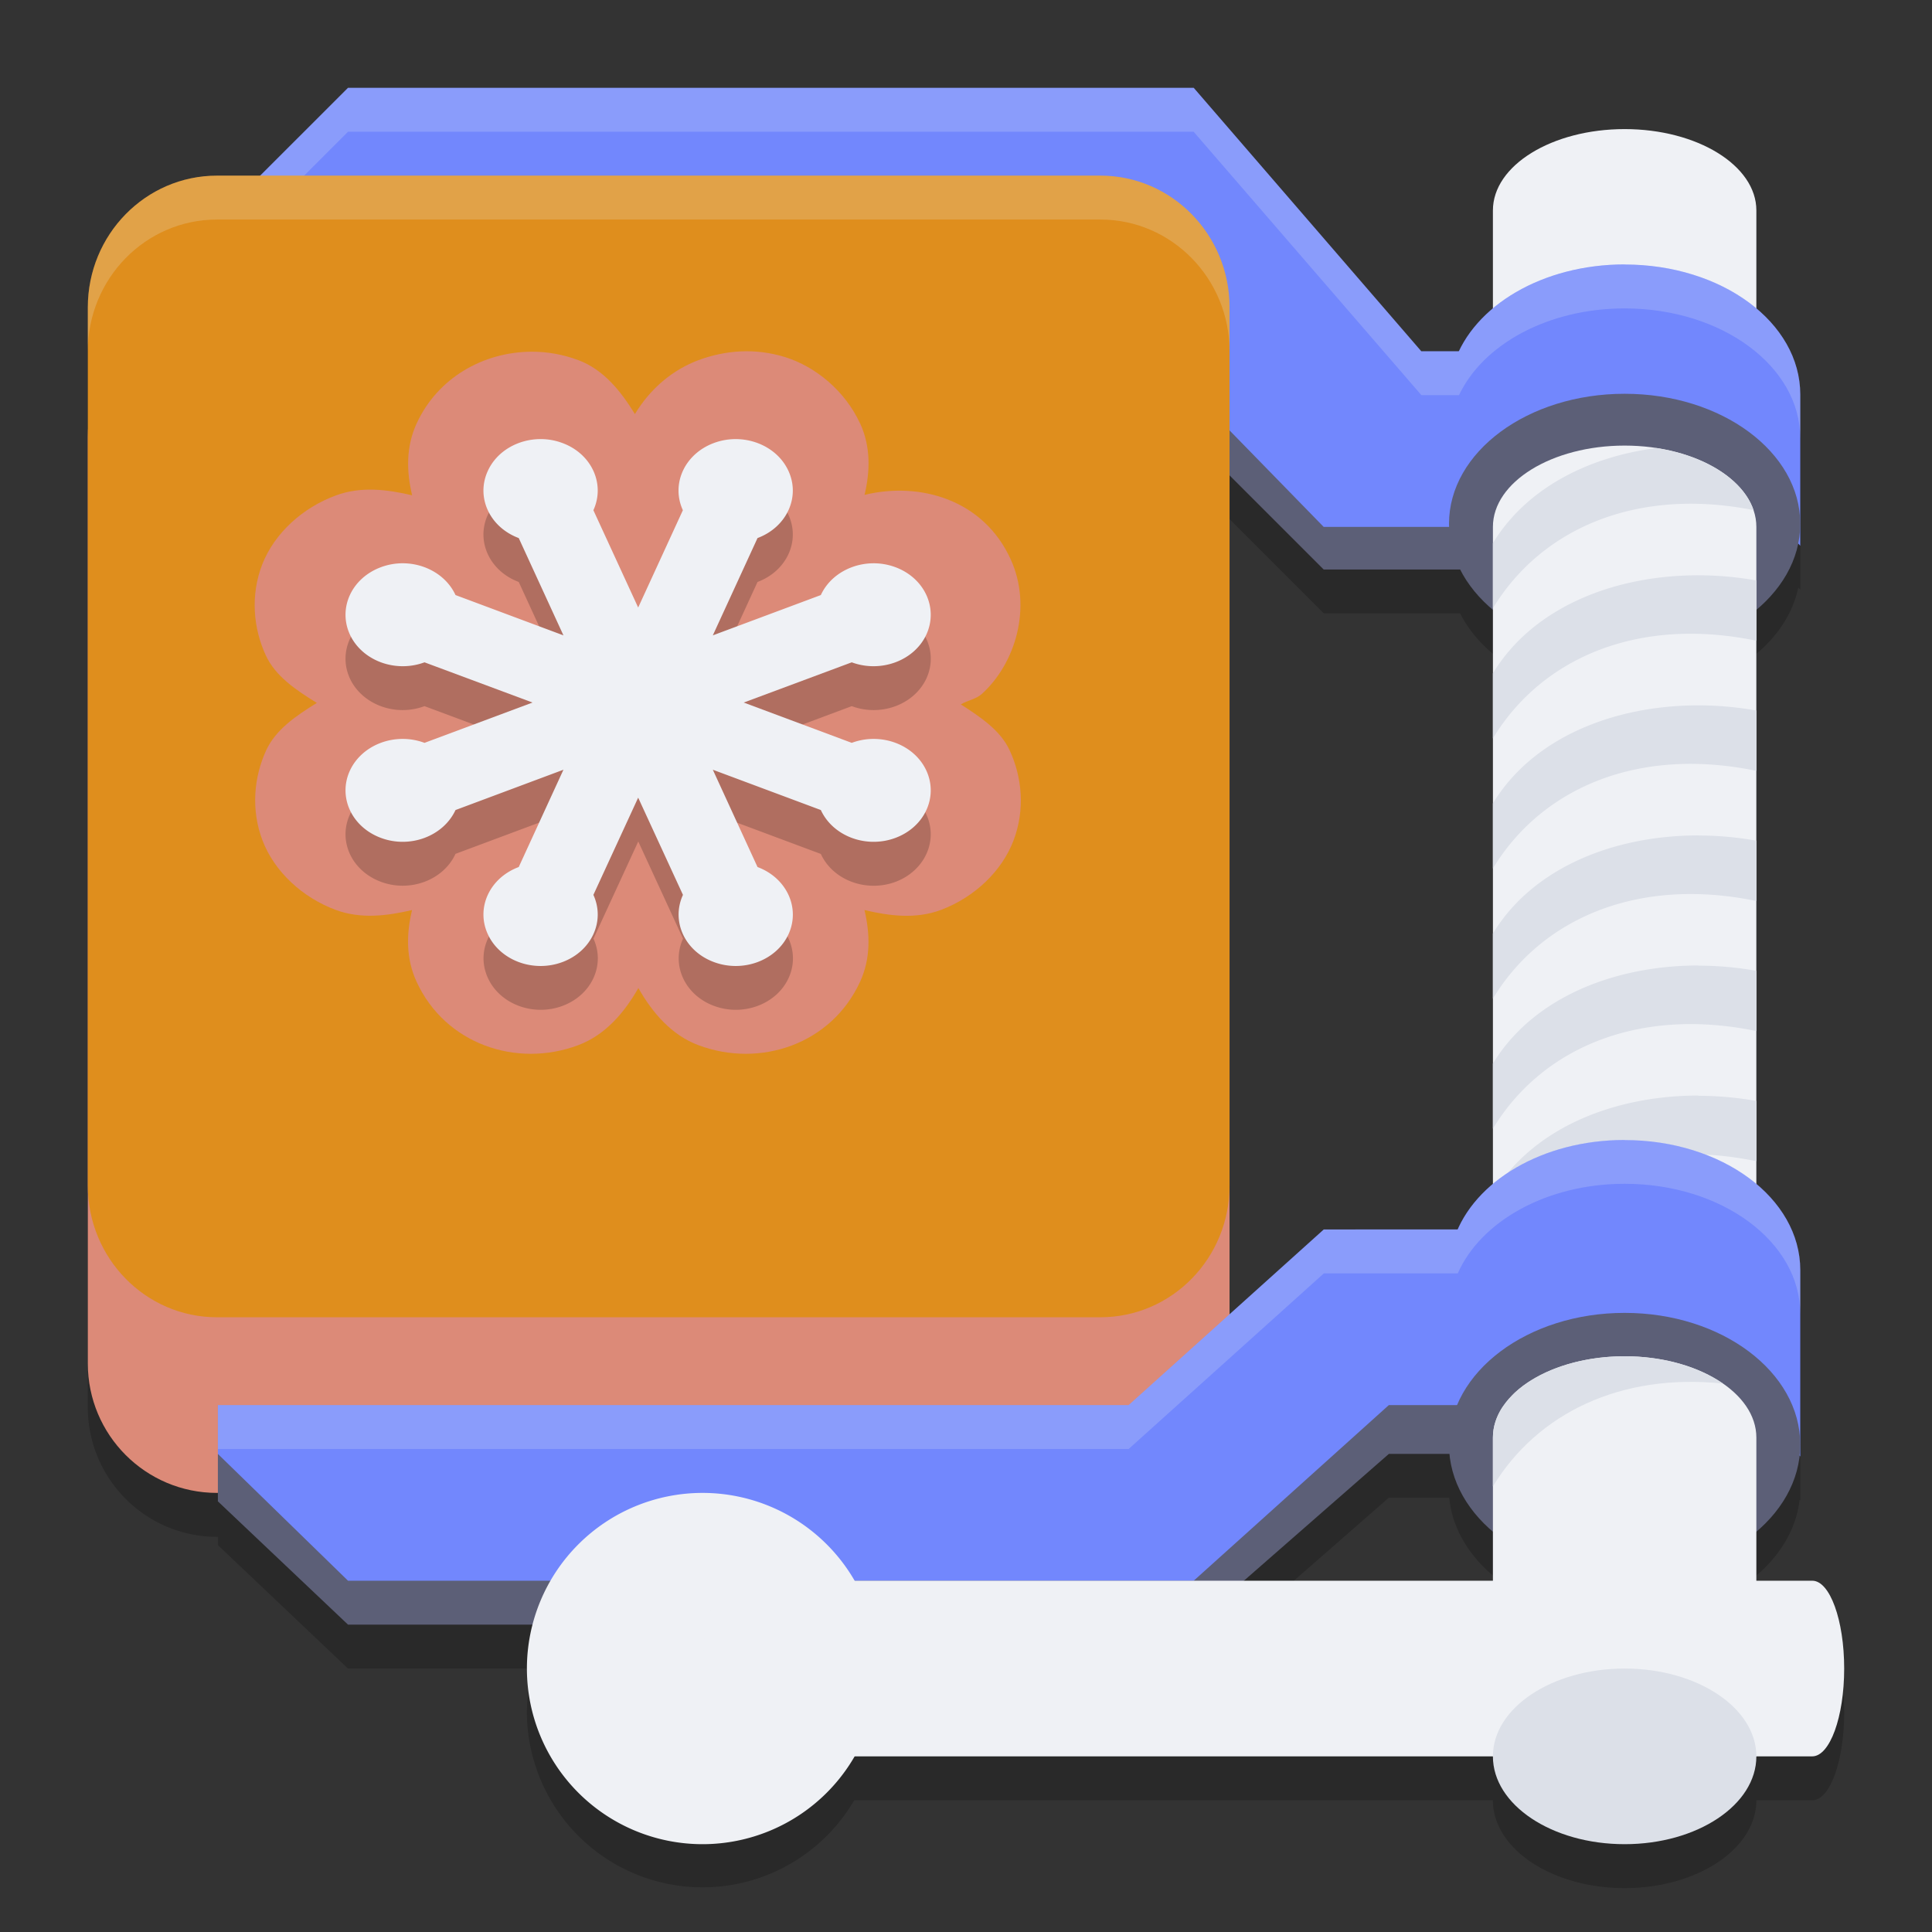 <svg xmlns="http://www.w3.org/2000/svg" width="22" height="22" version="1.1">
 <rect width="100%" height="100%" fill="#333333" stroke="none"/>
 <path style="opacity:0.2" d="m 3.963,1.5 -0.998,1 H 2.471 C 1.658,2.5 1,3.172 1,4 V 4.5 14 16.025 C 1,16.839 1.659,17.5 2.471,17.5 h 0.012 v 0.096 L 3.963,19 H 6.068 A 2,2 0 0 0 6,19.5 a 2,2 0 0 0 3.727,1 H 17 c 0,0.552 0.672,1 1.5,1 0.828,0 1.5,-0.448 1.5,-1 h 0.637 C 20.838,20.5 21,20.052 21,19.5 c 0,-0.552 -0.162,-1 -0.363,-1 H 20 v -0.559 c 0.275,-0.234 0.455,-0.534 0.492,-0.863 l 0.008,0.008 v -2.123 c 0,-0.378 -0.188,-0.721 -0.5,-0.982 v -0.258 -0.688 -0.795 -0.686 -0.795 -0.688 V 9.277 8.592 7.797 7.445 C 20.248,7.237 20.417,6.978 20.477,6.691 L 20.5,6.715 V 4.992 C 20.5,4.615 20.311,4.273 20,4.012 V 2.896 C 20,2.385 19.328,1.971 18.5,1.971 c -0.828,0 -1.5,0.414 -1.5,0.926 V 4.012 C 16.831,4.153 16.699,4.318 16.613,4.5 h -0.428 l -2.594,-3 z M 14,5.91 15.074,6.984 h 1.553 C 16.713,7.155 16.84,7.311 17,7.445 v 0.721 0.742 0.74 0.74 0.74 0.742 0.74 0.74 0.629 C 16.822,14.13 16.685,14.306 16.6,14.5 h -1.525 L 14,15.467 Z m 1.814,11.145 h 0.689 C 16.535,17.394 16.718,17.701 17,17.941 V 18.5 h -2.838 z"/>
 <path style="fill:#eff1f5" d="m 18.5,1.47 c -0.828,0 -1.5,0.414 -1.5,0.926 V 4.063 h 3 V 2.396 C 20,1.885 19.328,1.47 18.5,1.47 Z m 0,0"/>
 <path style="fill:#dc8a78" d="M 2.471,3.5 H 12.53 c 0.812,0 1.471,0.66 1.471,1.474 V 15.526 C 14,16.34 13.342,17 12.53,17 H 2.471 C 1.658,17 1,16.34 1,15.526 V 4.974 C 1,4.16 1.658,3.5 2.471,3.5 Z"/>
 <path fill="#5c5f77" d="M 3.963,1.741 2.481,3.222 V 3.963 l 10.37,0.3 2.222,2.222 h 3.815 l 0.37,-0.37 V 4.263 h -3.074 L 13.593,1.741 Z M 15.074,14.333 12.852,16.556 H 2.481 V 17.096 L 3.963,18.5 h 9.63 l 2.222,-1.944 h 3.574 l 0.37,-0.37 -0.37,-0.37 0.37,-1.481 z"/>
 <path fill="#7287fd" d="M 3.963,1 2.481,2.481 v 0.741 l 10.37,0.5 2.222,2.278 h 3.815 l 0.37,0.315 V 4.343 l -0.37,-0.343 h -2.704 L 13.593,1 Z M 15.074,14 12.852,16 H 2.481 v 0.556 L 3.963,18 h 9.63 l 2.222,-2 h 3.424 l 0.37,0.185 v -1.723 l -0.377,-0.463 z"/>
 <path style="fill:#7287fd" d="m 18.5,3.011 c -0.935,0 -1.717,0.471 -1.938,1.111 v 0 L 16.75,5.845 h 3.417 L 20.5,6.215 V 4.493 c 0,-0.821 -0.892,-1.481 -2,-1.481 z"/>
 <path fill="#5c5f77" d="m 18.5,4.484 c 1.105,0 2,0.663 2,1.481 0,0.818 -0.895,1.481 -2,1.481 -1.105,0 -2,-0.663 -2,-1.481 0,-0.818 0.895,-1.481 2,-1.481 z m 0,0"/>
 <path style="fill:#eff1f5" d="M 18.5,5.074 C 17.672,5.074 17,5.489 17,6 v 8.333 h 3 V 6 C 20,5.489 19.328,5.074 18.5,5.074 Z m 0,0"/>
 <path style="fill:#dce0e8" d="M 18.859,5.102 C 18.083,5.204 17.38,5.56 17,6.185 V 6.926 C 17.558,6.008 18.651,5.547 19.968,5.809 19.85,5.461 19.415,5.186 18.859,5.102 Z M 19.339,6.551 C 18.383,6.55 17.457,6.914 17,7.667 v 0.741 C 17.562,7.481 18.668,7.02 20,7.296 V 6.61 A 3.712,3.666 0 0 0 19.339,6.551 Z m 0,1.481 C 18.383,8.032 17.457,8.396 17,9.148 V 9.889 C 17.562,8.963 18.668,8.501 20,8.778 V 8.091 a 3.712,3.666 0 0 0 -0.661,-0.059 z m 0,1.481 C 18.383,9.513 17.457,9.877 17,10.63 v 0.741 c 0.562,-0.926 1.668,-1.387 3,-1.111 V 9.573 a 3.712,3.666 0 0 0 -0.661,-0.059 z m 0,1.481 C 18.383,10.995 17.457,11.359 17,12.111 v 0.741 c 0.562,-0.926 1.668,-1.387 3,-1.111 v -0.686 a 3.712,3.666 0 0 0 -0.661,-0.059 z m 0,1.481 C 18.383,12.476 17.457,12.84 17,13.593 v 0.741 c 0.562,-0.926 1.668,-1.387 3,-1.111 v -0.686 a 3.712,3.666 0 0 0 -0.661,-0.059 z"/>
 <path style="fill:#7287fd" d="m 18.5,12.981 c -0.935,0 -1.717,0.471 -1.938,1.111 H 16.5 L 16.85,16.215 20.167,16.215 20.5,16.585 v -2.122 c 0,-0.821 -0.892,-1.481 -2,-1.481 z"/>
 <path fill="#5c5f77" d="m 18.5,14.95 c 1.105,0 2,0.672 2,1.5 0,0.828 -0.895,1.5 -2,1.5 -1.105,0 -2,-0.672 -2,-1.5 0,-0.828 0.895,-1.5 2,-1.5 z m 0,0"/>
 <path style="fill:#eff1f5" d="m 19.364,18 h 1.273 C 20.837,18 21,18.448 21,19 c 0,0.552 -0.163,1 -0.364,1 H 19.364 C 19.163,20 19,19.552 19,19 c 0,-0.552 0.163,-1 0.364,-1 z m 0,0"/>
 <path style="fill:#eff1f5" d="m 18.5,15.444 c -0.828,0 -1.5,0.414 -1.5,0.926 V 20 h 3 v -3.63 c 0,-0.511 -0.672,-0.926 -1.5,-0.926 z"/>
 <path style="fill:#eff1f5" d="m 10,19 a 2,2 0 1 1 -4,0 2,2 0 0 1 4,0 z m 0,0"/>
 <path style="fill:#eff1f5" d="m 8.378,18 h 9.044 c 0.209,0 0.378,0.448 0.378,1 0,0.552 -0.169,1 -0.378,1 H 8.378 c -0.209,0 -0.378,-0.448 -0.378,-1 0,-0.552 0.169,-1 0.378,-1 z"/>
 <path style="fill:#dce0e8" d="m 17,20 c 0,-0.552 0.672,-1 1.5,-1 0.828,0 1.5,0.448 1.5,1 0,0.552 -0.672,1 -1.5,1 C 17.672,21 17,20.552 17,20 Z m 0,0"/>
 <path style="fill:#dce0e8" d="m 18.5,15.444 c -0.528,0 -0.993,0.169 -1.26,0.424 -0.048,0.052 -0.094,0.107 -0.137,0.164 C 17.037,16.137 17,16.251 17,16.37 v 0.556 c 0.508,-0.836 1.459,-1.293 2.619,-1.171 C 19.344,15.565 18.945,15.444 18.5,15.444 Z"/>
 <path style="opacity:0.2;fill:#eff1f5" d="M 3.963,1 2.482,2.482 v 0.5 L 3.963,1.5 h 9.629 l 2.594,3 h 0.428 C 16.886,3.923 17.625,3.512 18.5,3.512 c 1.108,0 2,0.659 2,1.48 v -0.5 c 0,-0.821 -0.892,-1.48 -2,-1.48 -0.875,0 -1.614,0.411 -1.887,0.988 H 16.186 L 13.592,1 Z M 18.5,12.98 c -0.89,0 -1.639,0.427 -1.9,1.02 h -1.525 l -2.223,2 H 2.482 v 0.5 H 12.852 l 2.223,-2 h 1.525 c 0.261,-0.592 1.011,-1.02 1.9,-1.02 1.108,1e-6 2,0.661 2,1.482 v -0.5 c 0,-0.821 -0.892,-1.482 -2,-1.482 z"/>
 <path style="fill:#df8e1d" d="M 2.471,2 H 12.53 c 0.812,0 1.471,0.672 1.471,1.5 V 13.5 c 0,0.828 -0.658,1.5 -1.471,1.5 H 2.471 C 1.658,15 1,14.328 1,13.5 V 3.5 c 0,-0.828 0.658,-1.5 1.471,-1.5 z"/>
 <path style="fill:#dc8a78" d="M 6.048,4.005 C 5.502,4.009 4.982,4.303 4.744,4.823 4.621,5.09 4.629,5.372 4.693,5.64 4.41,5.574 4.112,5.535 3.824,5.642 3.447,5.78 3.126,6.071 2.987,6.425 2.849,6.78 2.885,7.155 3.026,7.461 3.135,7.7 3.372,7.859 3.608,8.004 3.374,8.149 3.14,8.307 3.031,8.544 2.891,8.849 2.855,9.222 2.991,9.575 c 0.137,0.354 0.455,0.646 0.831,0.786 0.288,0.107 0.587,0.068 0.87,0.002 -0.064,0.268 -0.072,0.549 0.052,0.817 0.326,0.709 1.137,0.985 1.839,0.722 0.309,-0.115 0.527,-0.371 0.686,-0.651 0.159,0.279 0.376,0.536 0.685,0.651 0.703,0.263 1.515,-0.013 1.84,-0.723 0.123,-0.267 0.113,-0.548 0.05,-0.816 0.284,0.067 0.584,0.106 0.872,-0.002 l 0.004,-10e-4 0.004,-0.002 C 11.096,10.215 11.408,9.922 11.541,9.571 11.675,9.219 11.638,8.849 11.498,8.546 11.393,8.316 11.164,8.165 10.941,8.021 11.017,7.975 11.113,7.962 11.178,7.904 11.563,7.558 11.759,6.913 11.507,6.365 11.198,5.691 10.48,5.482 9.845,5.635 9.908,5.368 9.917,5.089 9.795,4.823 v -10e-4 h -0.001 C 9.621,4.448 9.286,4.175 8.942,4.067 8.599,3.96 8.258,3.988 7.954,4.101 7.668,4.208 7.41,4.416 7.23,4.715 7.071,4.457 6.876,4.21 6.586,4.101 c -2.985e-4,-1.13e-4 -6.5e-4,1.12e-4 -0.001,0 C 6.412,4.036 6.232,4.004 6.049,4.005 Z M 10.209,9.001 c -0.021,0.008 -0.039,-0.026 -0.012,0.032 l -0.003,-0.007 c 0.005,-0.006 0.032,-0.032 0.008,-0.022 z"/>
 <path style="opacity:0.2" d="m 6.151,5.5 c -0.253,0.002 -0.493,0.137 -0.596,0.362 -0.138,0.299 0.02,0.641 0.352,0.765 L 6.416,7.735 5.187,7.276 C 5.049,6.977 4.668,6.835 4.337,6.959 4.004,7.083 3.847,7.425 3.984,7.725 4.122,8.023 4.502,8.165 4.834,8.041 L 6.064,8.5 4.834,8.958 c -0.332,-0.124 -0.712,0.018 -0.85,0.318 -0.137,0.299 0.02,0.641 0.353,0.765 0.331,0.124 0.712,-0.018 0.85,-0.318 l 1.23,-0.459 -0.509,1.108 c -0.332,0.124 -0.49,0.466 -0.352,0.765 0.137,0.299 0.518,0.441 0.85,0.317 0.332,-0.124 0.489,-0.466 0.352,-0.765 l 0.51,-1.107 0.51,1.107 c -0.137,0.299 0.02,0.642 0.352,0.765 0.332,0.124 0.713,-0.018 0.85,-0.317 0.137,-0.299 -0.02,-0.641 -0.352,-0.765 L 8.117,9.265 9.347,9.724 c 0.137,0.299 0.517,0.441 0.85,0.318 C 10.529,9.917 10.686,9.575 10.549,9.276 10.412,8.977 10.031,8.835 9.699,8.958 L 8.469,8.5 9.699,8.041 c 0.333,0.124 0.713,-0.018 0.851,-0.317 C 10.686,7.425 10.529,7.083 10.197,6.959 9.865,6.835 9.484,6.978 9.347,7.276 L 8.117,7.735 8.626,6.627 C 8.958,6.503 9.116,6.161 8.978,5.862 8.841,5.563 8.46,5.421 8.128,5.545 7.796,5.669 7.639,6.011 7.776,6.31 L 7.267,7.418 6.757,6.31 c 0.137,-0.299 -0.02,-0.642 -0.352,-0.765 a 0.704,0.704 0 0 0 -0.254,-0.045 z m 0,0"/>
 <path style="fill:#eff1f5" d="m 6.151,5 c -0.253,0.002 -0.493,0.137 -0.596,0.362 -0.138,0.299 0.02,0.641 0.352,0.765 L 6.416,7.235 5.187,6.776 C 5.049,6.477 4.668,6.335 4.337,6.459 4.004,6.583 3.847,6.925 3.984,7.225 4.122,7.523 4.502,7.665 4.834,7.542 L 6.064,8 4.834,8.459 C 4.502,8.335 4.122,8.477 3.984,8.776 3.847,9.075 4.004,9.417 4.337,9.541 4.668,9.665 5.048,9.523 5.187,9.224 L 6.416,8.765 5.907,9.873 c -0.332,0.124 -0.49,0.466 -0.352,0.765 0.137,0.299 0.518,0.441 0.85,0.317 0.332,-0.124 0.489,-0.466 0.352,-0.765 l 0.51,-1.107 0.51,1.107 c -0.137,0.299 0.02,0.642 0.352,0.765 0.332,0.124 0.713,-0.018 0.85,-0.317 C 9.116,10.339 8.958,9.997 8.626,9.873 L 8.117,8.765 9.347,9.224 C 9.485,9.523 9.865,9.665 10.197,9.541 10.529,9.417 10.686,9.075 10.549,8.776 10.412,8.477 10.031,8.335 9.699,8.459 L 8.469,8 9.699,7.542 C 10.031,7.665 10.412,7.523 10.549,7.225 10.686,6.925 10.529,6.583 10.197,6.459 9.865,6.335 9.484,6.478 9.347,6.776 L 8.117,7.235 8.626,6.127 C 8.958,6.003 9.116,5.661 8.978,5.362 8.841,5.063 8.46,4.921 8.128,5.045 7.796,5.169 7.639,5.511 7.776,5.81 L 7.267,6.918 6.757,5.81 c 0.137,-0.299 -0.02,-0.642 -0.352,-0.765 a 0.704,0.704 0 0 0 -0.254,-0.045 z m 0,0"/>
 <path style="opacity:0.2;fill:#eff1f5" d="M 2.471,2 C 1.658,2 1,2.672 1,3.5 v 0.5 c 0,-0.828 0.658,-1.5 1.471,-1.5 H 12.53 c 0.812,-6.46e-5 1.471,0.672 1.471,1.5 v -0.5 c 0,-0.828 -0.658,-1.5 -1.471,-1.5 z"/>
</svg>
